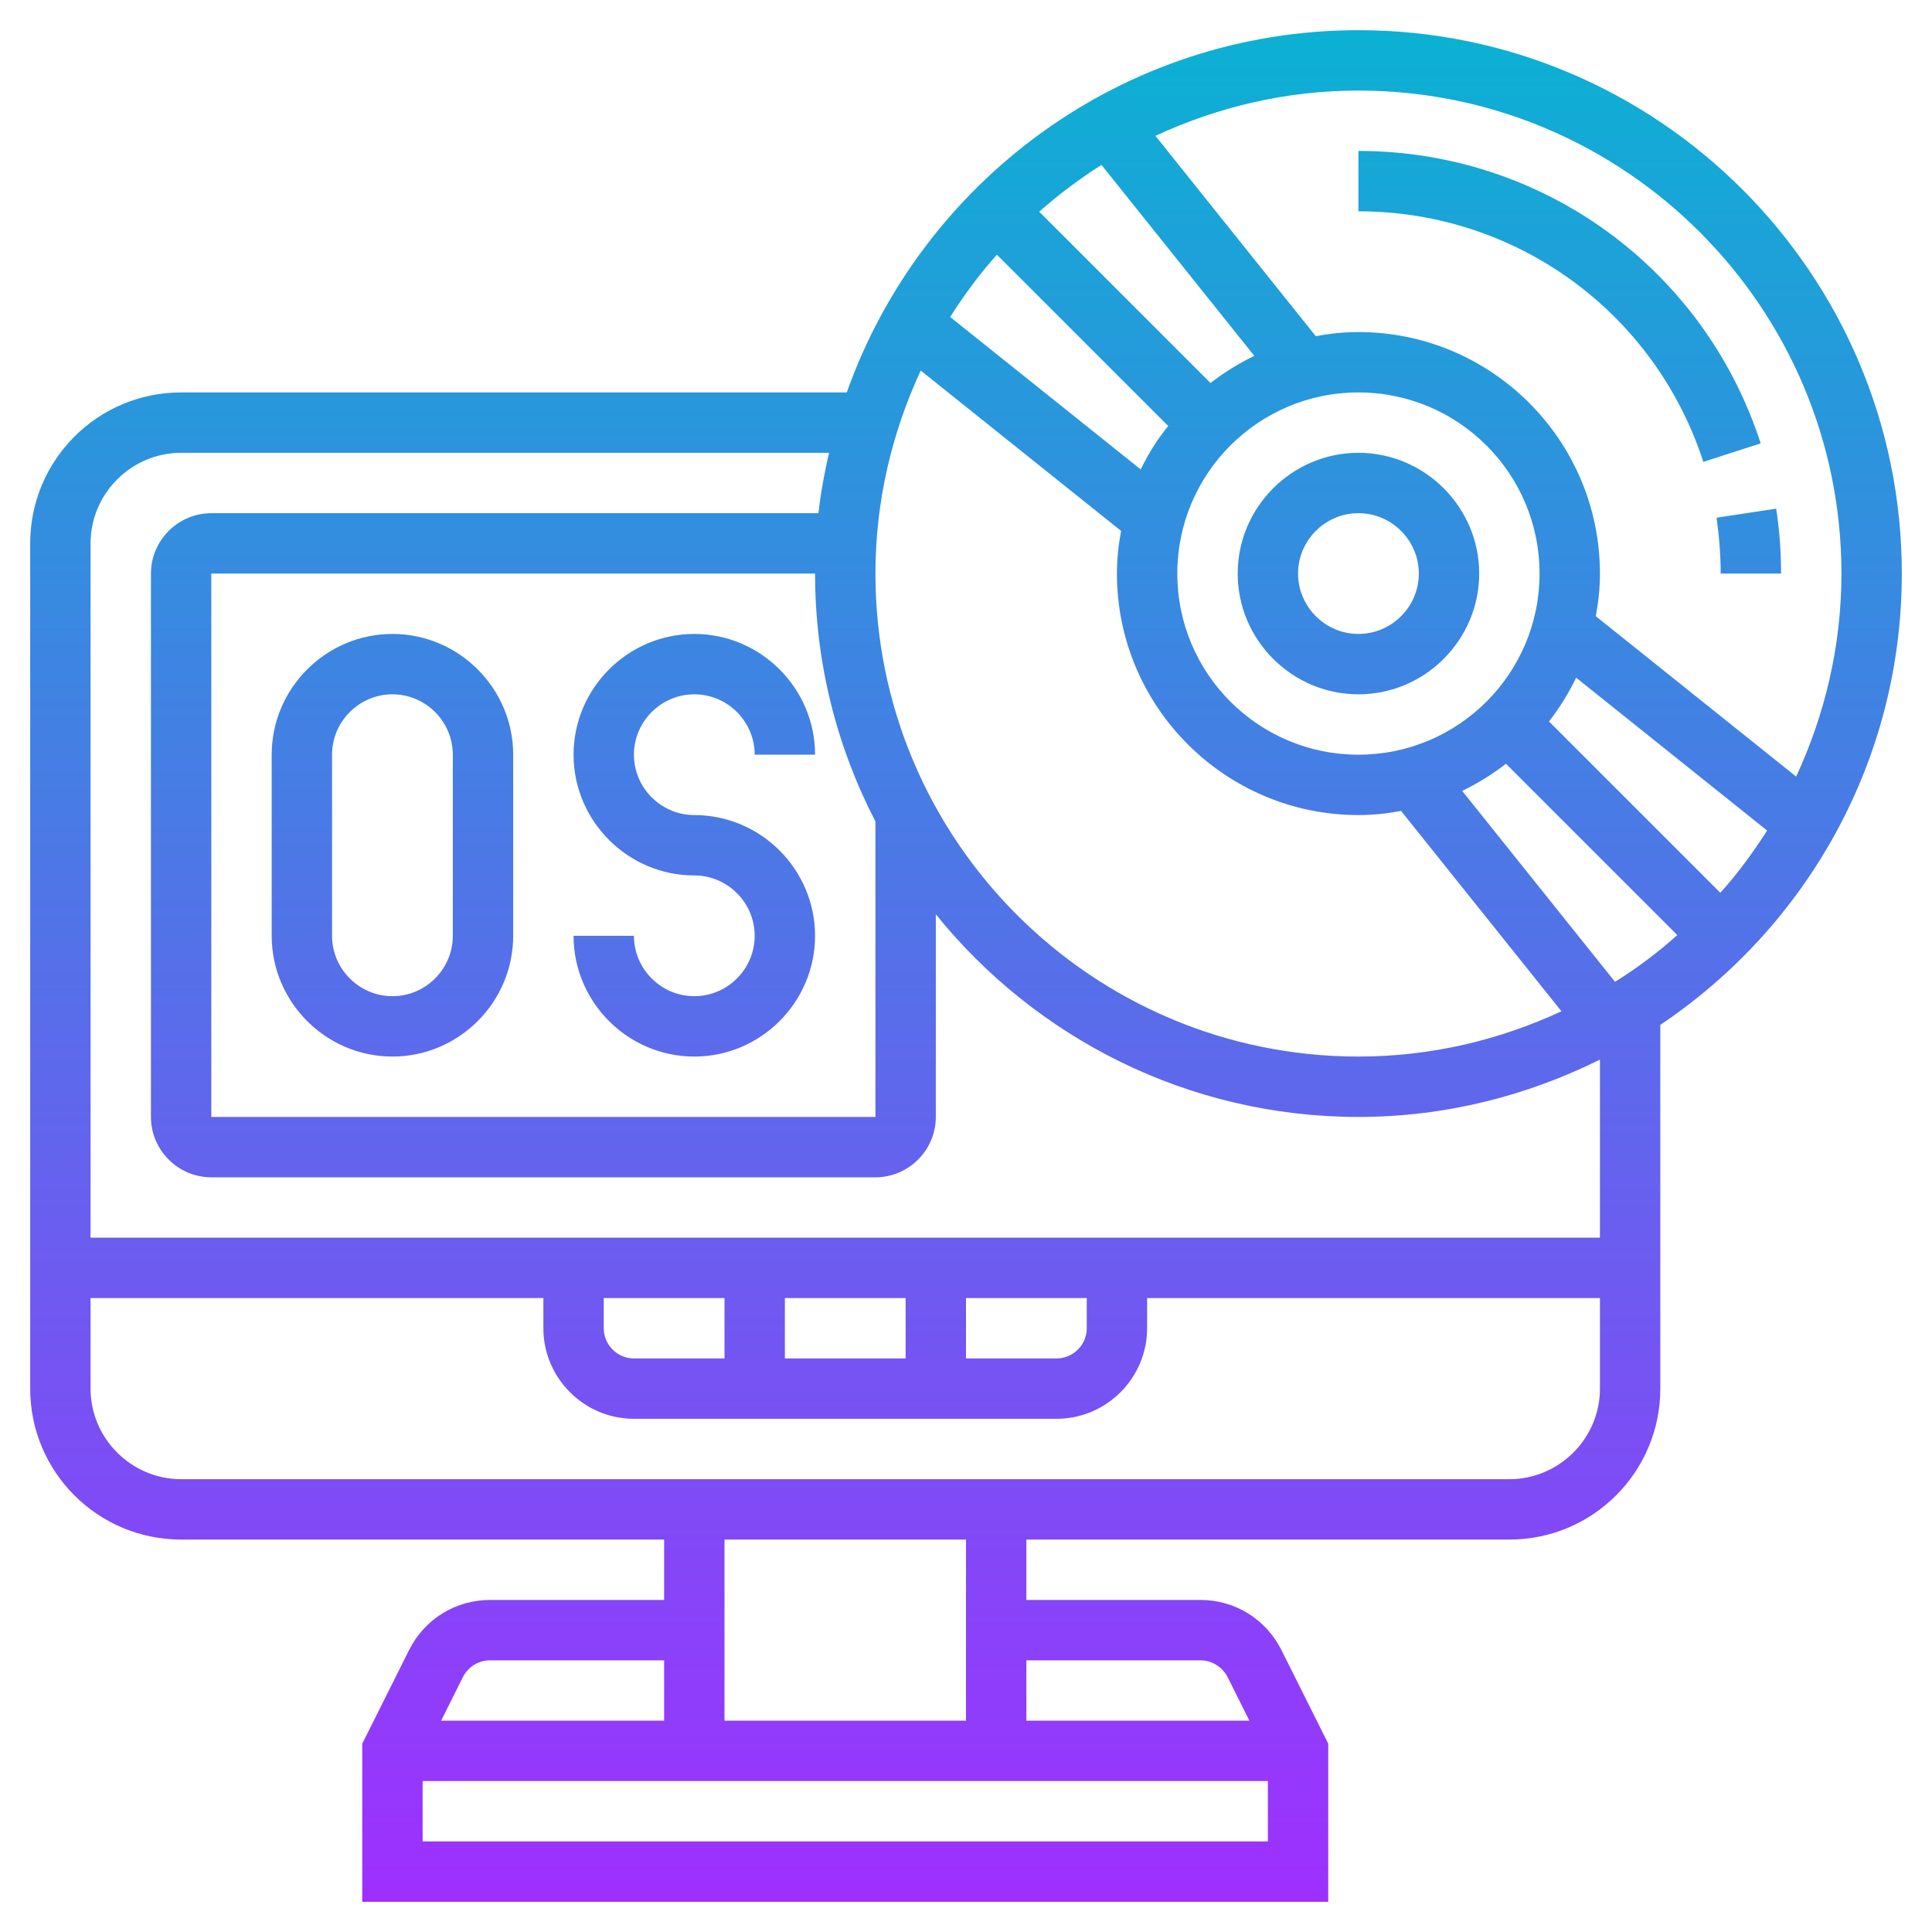 <?xml version="1.0" encoding="utf-8"?>
<!-- Generator: Adobe Illustrator 19.2.0, SVG Export Plug-In . SVG Version: 6.00 Build 0)  -->
<svg version="1.1" id="Layer_5" xmlns="http://www.w3.org/2000/svg" xmlns:xlink="http://www.w3.org/1999/xlink" x="0px" y="0px"
	 viewBox="0 0 512 512" style="enable-background:new 0 0 512 512;" xml:space="preserve">
<style type="text/css">
	.st0{fill:url(#SVGID_1_);}
</style>
<linearGradient id="SVGID_1_" gradientUnits="userSpaceOnUse" x1="-111.5" y1="486.155" x2="-111.5" y2="548.155" gradientTransform="matrix(8 0 0 -8 1148 4393.24)">
	<stop  offset="0" style="stop-color:#9F2FFF"/>
	<stop  offset="1" style="stop-color:#0BB1D3"/>
</linearGradient>
<path class="st0" d="M360,120c-17.6,0-32,14.4-32,32s14.4,32,32,32s32-14.4,32-32S377.6,120,360,120z M360,168c-8.8,0-16-7.2-16-16
	s7.2-16,16-16s16,7.2,16,16S368.8,168,360,168z M200,248c0-8.8-7.2-16-16-16c-17.6,0-32-14.4-32-32s14.4-32,32-32s32,14.4,32,32h-16
	c0-8.8-7.2-16-16-16s-16,7.2-16,16s7.2,16,16,16c17.6,0,32,14.4,32,32s-14.4,32-32,32s-32-14.4-32-32h16c0,8.8,7.2,16,16,16
	S200,256.8,200,248z M104,280c17.6,0,32-14.4,32-32v-48c0-17.6-14.4-32-32-32s-32,14.4-32,32v48C72,265.6,86.4,280,104,280z M88,200
	c0-8.8,7.2-16,16-16s16,7.2,16,16v48c0,8.8-7.2,16-16,16s-16-7.2-16-16V200z M360,8c-62.6,0-115.8,40.2-135.6,96H48
	c-22.1,0-40,17.9-40,40v224c0,22.1,17.9,40,40,40h128v16h-46.1c-9.2,0-17.4,5.1-21.5,13.3L96,462.1V504h256v-41.9l-12.4-24.8
	c-4.1-8.2-12.3-13.3-21.5-13.3H272v-16h128c22.1,0,40-17.9,40-40v-96.4c38.6-25.9,64-69.8,64-119.6C504,72.6,439.4,8,360,8z
	 M417.7,179.6l50.6,40.5c-3.7,5.8-7.8,11.4-12.4,16.5l-45.4-45.4C413.3,187.6,415.7,183.7,417.7,179.6L417.7,179.6z M428,260.2
	l-40.5-50.6c4.1-2,8-4.4,11.6-7.2l45.4,45.4C439.4,252.4,433.9,256.5,428,260.2z M360,200c-26.5,0-48-21.5-48-48s21.5-48,48-48
	s48,21.5,48,48S386.5,200,360,200z M302.3,124.4L251.8,84c3.7-5.8,7.8-11.4,12.4-16.5l45.4,45.4
	C306.7,116.4,304.3,120.3,302.3,124.4L302.3,124.4z M320.8,101.5l-45.4-45.4c5.2-4.6,10.7-8.7,16.5-12.4l40.5,50.6
	C328.3,96.3,324.4,98.7,320.8,101.5L320.8,101.5z M244,98.2l53.1,42.5c-0.7,3.7-1.1,7.4-1.1,11.3c0,35.3,28.7,64,64,64
	c3.9,0,7.6-0.4,11.3-1.1l42.5,53.1c-16.4,7.6-34.5,12-53.8,12c-70.6,0-128-57.4-128-128C232,132.8,236.4,114.6,244,98.2L244,98.2z
	 M232,217.7V296H56V152h160C216,175.7,221.8,198,232,217.7z M129.9,440H176v16h-59.1l5.8-11.6C124.1,441.7,126.8,440,129.9,440z
	 M112,488v-16h224v16H112z M318.1,440c3,0,5.8,1.7,7.2,4.4l5.8,11.6H272v-16H318.1z M256,456h-64v-48h64V456z M400,392H48
	c-13.2,0-24-10.8-24-24v-24h120v8c0,13.2,10.8,24,24,24h112c13.2,0,24-10.8,24-24v-8h120v24C424,381.2,413.2,392,400,392z M288,344
	v8c0,4.4-3.6,8-8,8h-24v-16H288z M240,360h-32v-16h32V360z M192,360h-24c-4.4,0-8-3.6-8-8v-8h32V360z M424,328H24V144
	c0-13.2,10.8-24,24-24h171.7c-1.2,5.2-2.2,10.6-2.8,16H56c-8.8,0-16,7.2-16,16v144c0,8.8,7.2,16,16,16h176c8.8,0,16-7.2,16-16v-53.7
	C274.4,275,314.8,296,360,296c23,0,44.7-5.6,64-15.2V328z M476,205.8l-53.1-42.5c0.7-3.7,1.1-7.4,1.1-11.3c0-35.3-28.7-64-64-64
	c-3.9,0-7.6,0.4-11.3,1.1L306.2,36c16.4-7.6,34.5-12,53.8-12c70.6,0,128,57.4,128,128C488,171.2,483.6,189.4,476,205.8L476,205.8z
	 M454.9,137.2l15.8-2.4c0.9,5.7,1.3,11.5,1.3,17.2h-16C456,147.1,455.6,142.1,454.9,137.2L454.9,137.2z M466.6,117.5l-15.2,4.9
	C438.5,82.7,401.8,56,360,56V40C408.8,40,451.6,71.2,466.6,117.5z"/>
</svg>
